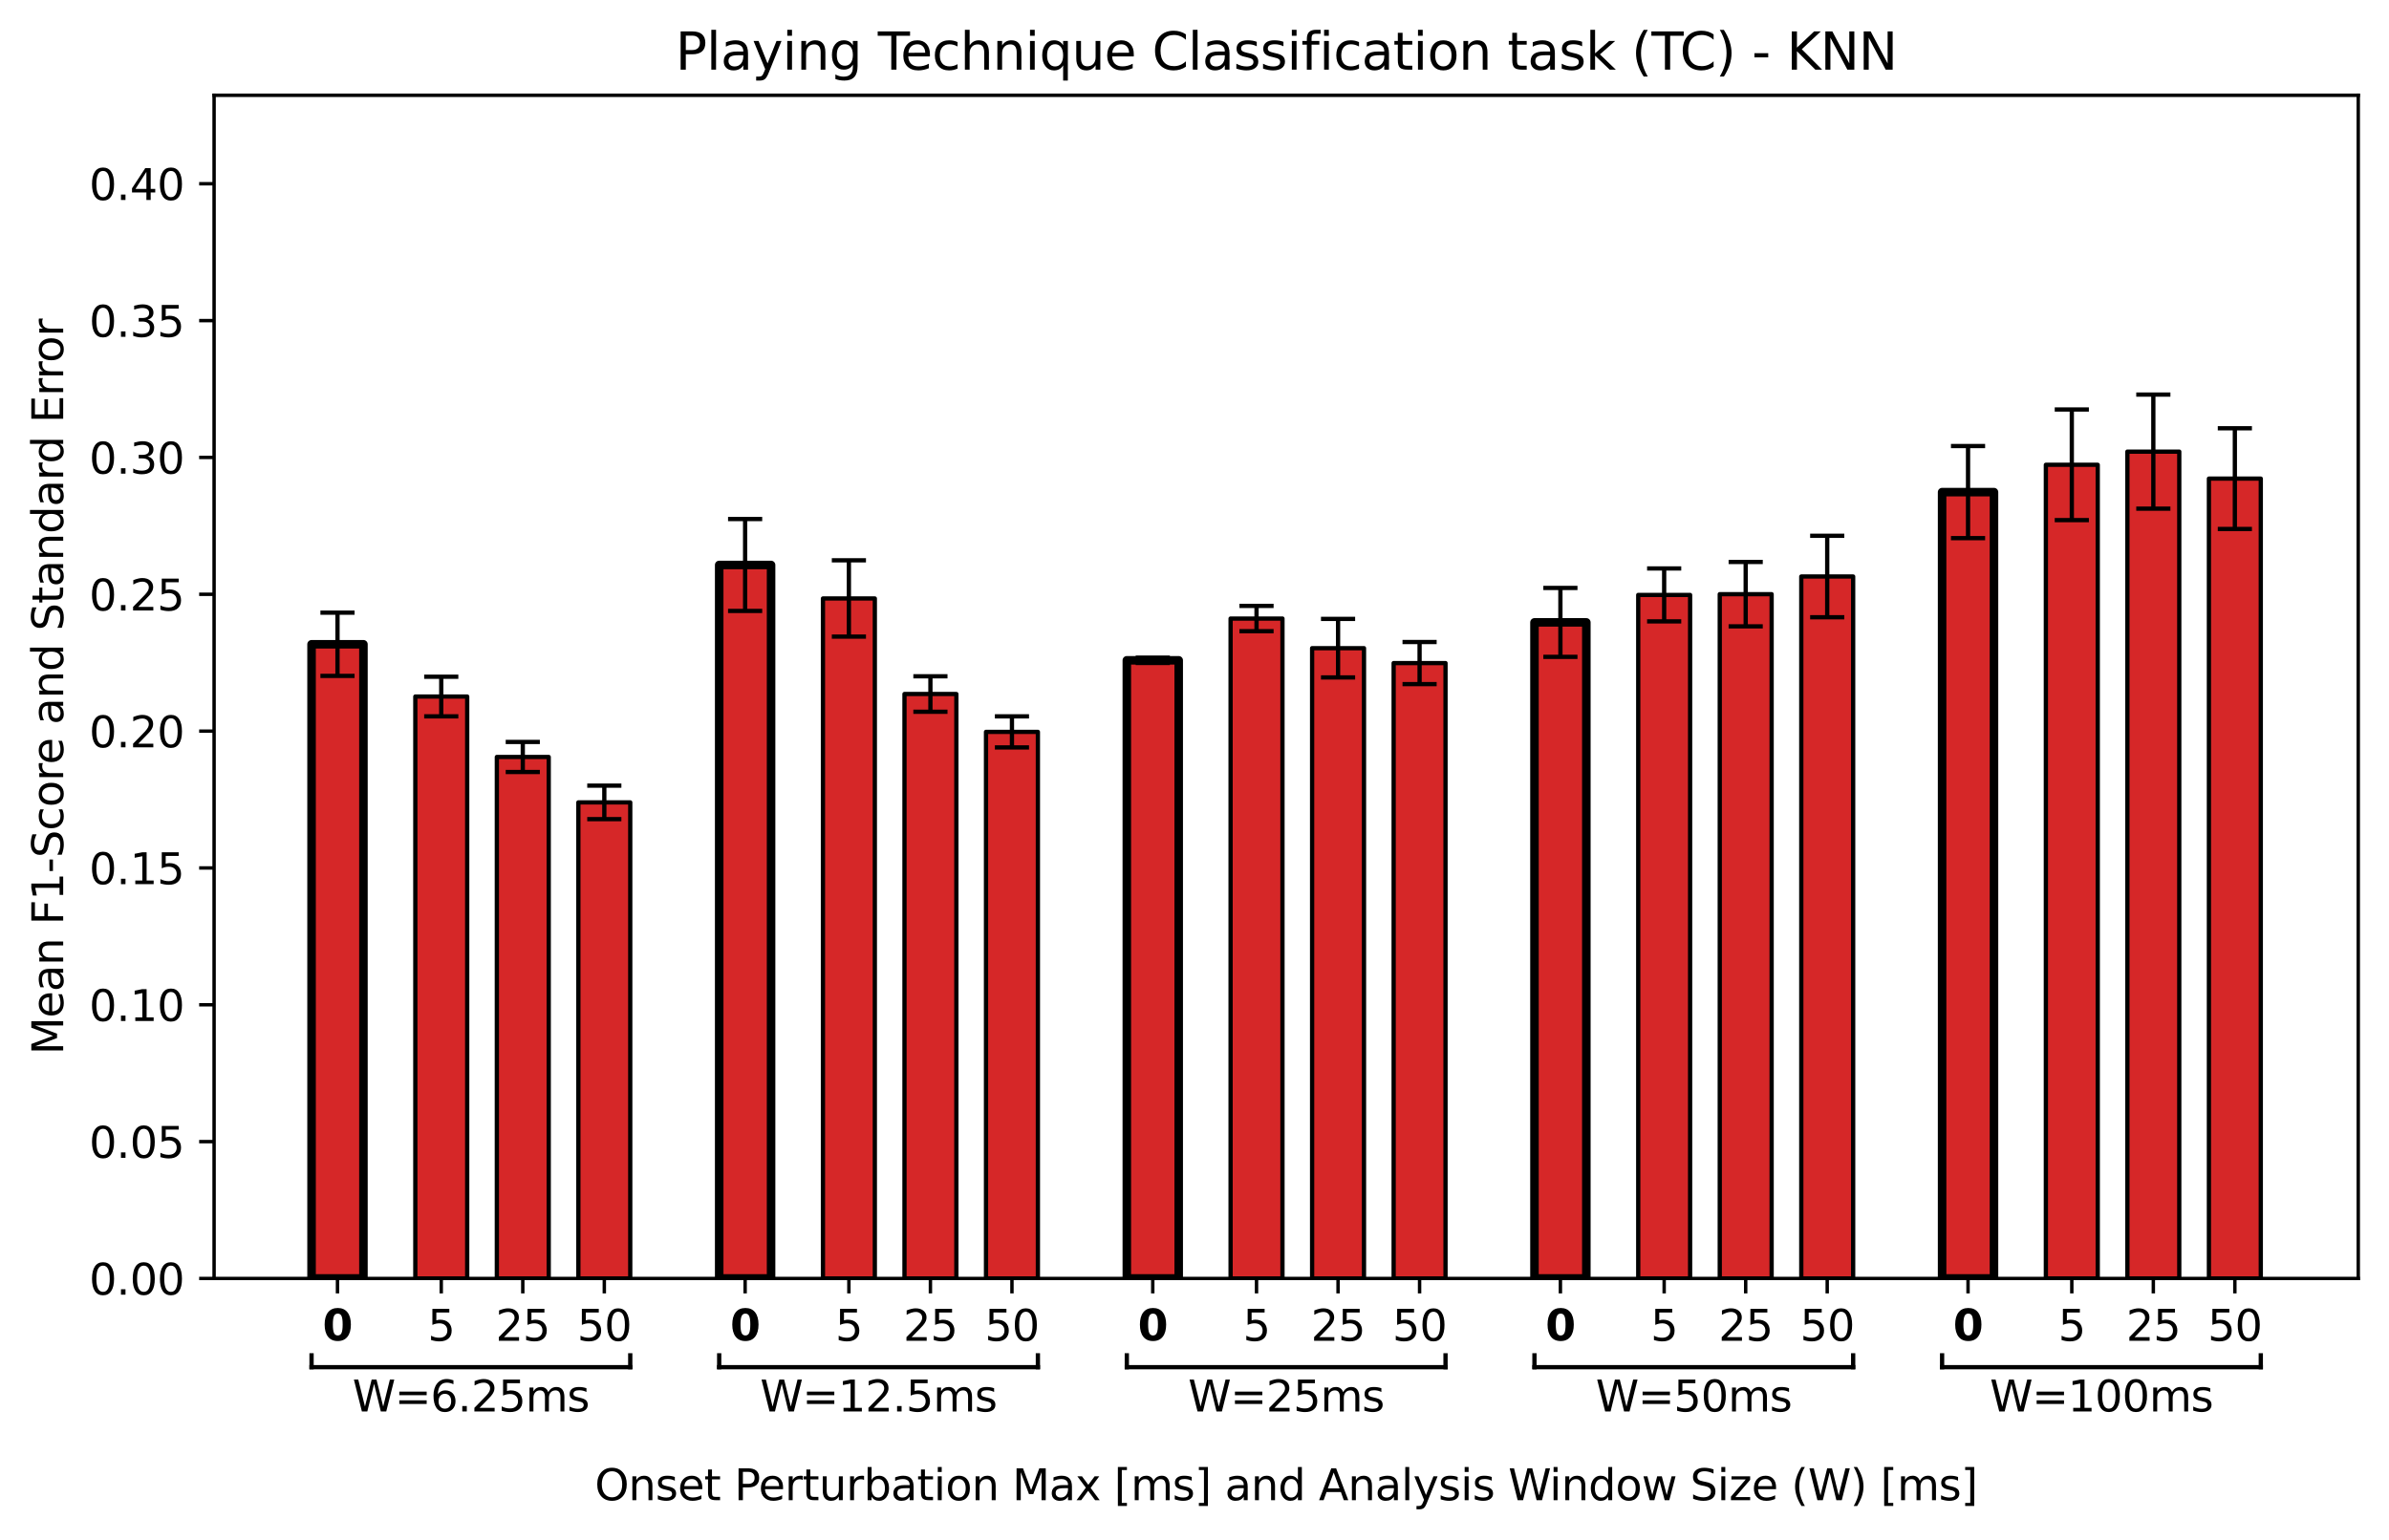 <?xml version="1.0" encoding="utf-8" standalone="no"?>
<!DOCTYPE svg PUBLIC "-//W3C//DTD SVG 1.1//EN"
  "http://www.w3.org/Graphics/SVG/1.1/DTD/svg11.dtd">
<svg xmlns:xlink="http://www.w3.org/1999/xlink" width="559.544pt" height="360.748pt" viewBox="0 0 559.544 360.748" xmlns="http://www.w3.org/2000/svg" version="1.1">
 <defs>
  <style type="text/css">*{stroke-linejoin: round; stroke-linecap: butt}</style>
 </defs>
 <g id="figure_1">
  <g id="patch_1">
   <path d="M 0 360.748 
L 559.544 360.748 
L 559.544 0 
L 0 0 
z
" style="fill: #ffffff"/>
  </g>
  <g id="axes_1">
   <g id="patch_2">
    <path d="M 50.144 299.518 
L 552.344 299.518 
L 552.344 22.318 
L 50.144 22.318 
z
" style="fill: #ffffff"/>
   </g>
   <g id="patch_3">
    <path d="M 72.971 299.518 
L 85.122 299.518 
L 85.122 150.941 
L 72.971 150.941 
z
" clip-path="url(#p47401880be)" style="fill: #d62728; stroke: #000000; stroke-width: 2; stroke-linejoin: miter"/>
   </g>
   <g id="patch_4">
    <path d="M 97.274 299.518 
L 109.425 299.518 
L 109.425 163.184 
L 97.274 163.184 
z
" clip-path="url(#p47401880be)" style="fill: #d62728; stroke: #000000; stroke-linejoin: miter"/>
   </g>
   <g id="patch_5">
    <path d="M 116.369 299.518 
L 128.52 299.518 
L 128.52 177.345 
L 116.369 177.345 
z
" clip-path="url(#p47401880be)" style="fill: #d62728; stroke: #000000; stroke-linejoin: miter"/>
   </g>
   <g id="patch_6">
    <path d="M 135.464 299.518 
L 147.615 299.518 
L 147.615 187.983 
L 135.464 187.983 
z
" clip-path="url(#p47401880be)" style="fill: #d62728; stroke: #000000; stroke-linejoin: miter"/>
   </g>
   <g id="patch_7">
    <path d="M 168.446 299.518 
L 180.598 299.518 
L 180.598 132.361 
L 168.446 132.361 
z
" clip-path="url(#p47401880be)" style="fill: #d62728; stroke: #000000; stroke-width: 2; stroke-linejoin: miter"/>
   </g>
   <g id="patch_8">
    <path d="M 192.749 299.518 
L 204.901 299.518 
L 204.901 140.213 
L 192.749 140.213 
z
" clip-path="url(#p47401880be)" style="fill: #d62728; stroke: #000000; stroke-linejoin: miter"/>
   </g>
   <g id="patch_9">
    <path d="M 211.844 299.518 
L 223.996 299.518 
L 223.996 162.591 
L 211.844 162.591 
z
" clip-path="url(#p47401880be)" style="fill: #d62728; stroke: #000000; stroke-linejoin: miter"/>
   </g>
   <g id="patch_10">
    <path d="M 230.939 299.518 
L 243.091 299.518 
L 243.091 171.467 
L 230.939 171.467 
z
" clip-path="url(#p47401880be)" style="fill: #d62728; stroke: #000000; stroke-linejoin: miter"/>
   </g>
   <g id="patch_11">
    <path d="M 263.922 299.518 
L 276.073 299.518 
L 276.073 154.697 
L 263.922 154.697 
z
" clip-path="url(#p47401880be)" style="fill: #d62728; stroke: #000000; stroke-width: 2; stroke-linejoin: miter"/>
   </g>
   <g id="patch_12">
    <path d="M 288.224 299.518 
L 300.376 299.518 
L 300.376 144.916 
L 288.224 144.916 
z
" clip-path="url(#p47401880be)" style="fill: #d62728; stroke: #000000; stroke-linejoin: miter"/>
   </g>
   <g id="patch_13">
    <path d="M 307.319 299.518 
L 319.471 299.518 
L 319.471 151.853 
L 307.319 151.853 
z
" clip-path="url(#p47401880be)" style="fill: #d62728; stroke: #000000; stroke-linejoin: miter"/>
   </g>
   <g id="patch_14">
    <path d="M 326.415 299.518 
L 338.566 299.518 
L 338.566 155.347 
L 326.415 155.347 
z
" clip-path="url(#p47401880be)" style="fill: #d62728; stroke: #000000; stroke-linejoin: miter"/>
   </g>
   <g id="patch_15">
    <path d="M 359.397 299.518 
L 371.548 299.518 
L 371.548 145.814 
L 359.397 145.814 
z
" clip-path="url(#p47401880be)" style="fill: #d62728; stroke: #000000; stroke-width: 2; stroke-linejoin: miter"/>
   </g>
   <g id="patch_16">
    <path d="M 383.7 299.518 
L 395.851 299.518 
L 395.851 139.381 
L 383.7 139.381 
z
" clip-path="url(#p47401880be)" style="fill: #d62728; stroke: #000000; stroke-linejoin: miter"/>
   </g>
   <g id="patch_17">
    <path d="M 402.795 299.518 
L 414.946 299.518 
L 414.946 139.205 
L 402.795 139.205 
z
" clip-path="url(#p47401880be)" style="fill: #d62728; stroke: #000000; stroke-linejoin: miter"/>
   </g>
   <g id="patch_18">
    <path d="M 421.89 299.518 
L 434.041 299.518 
L 434.041 135.066 
L 421.89 135.066 
z
" clip-path="url(#p47401880be)" style="fill: #d62728; stroke: #000000; stroke-linejoin: miter"/>
   </g>
   <g id="patch_19">
    <path d="M 454.872 299.518 
L 467.024 299.518 
L 467.024 115.295 
L 454.872 115.295 
z
" clip-path="url(#p47401880be)" style="fill: #d62728; stroke: #000000; stroke-width: 2; stroke-linejoin: miter"/>
   </g>
   <g id="patch_20">
    <path d="M 479.175 299.518 
L 491.326 299.518 
L 491.326 108.894 
L 479.175 108.894 
z
" clip-path="url(#p47401880be)" style="fill: #d62728; stroke: #000000; stroke-linejoin: miter"/>
   </g>
   <g id="patch_21">
    <path d="M 498.27 299.518 
L 510.421 299.518 
L 510.421 105.806 
L 498.27 105.806 
z
" clip-path="url(#p47401880be)" style="fill: #d62728; stroke: #000000; stroke-linejoin: miter"/>
   </g>
   <g id="patch_22">
    <path d="M 517.365 299.518 
L 529.516 299.518 
L 529.516 112.132 
L 517.365 112.132 
z
" clip-path="url(#p47401880be)" style="fill: #d62728; stroke: #000000; stroke-linejoin: miter"/>
   </g>
   <g id="matplotlib.axis_1">
    <g id="xtick_1">
     <g id="line2d_1">
      <defs>
       <path id="md63884f586" d="M 0 0 
L 0 3.5 
" style="stroke: #000000; stroke-width: 0.8"/>
      </defs>
      <g>
       <use xlink:href="#md63884f586" x="79.047" y="299.518" style="stroke: #000000; stroke-width: 0.8"/>
      </g>
     </g>
     <g id="text_1">
      <!-- $\bf{0}$ -->
      <g transform="translate(75.547 314.117) scale(0.1 -0.1)">
       <defs>
        <path id="DejaVuSans-Bold-30" d="M 2944 2338 
Q 2944 3213 2780 3570 
Q 2616 3928 2228 3928 
Q 1841 3928 1675 3570 
Q 1509 3213 1509 2338 
Q 1509 1453 1675 1090 
Q 1841 728 2228 728 
Q 2613 728 2778 1090 
Q 2944 1453 2944 2338 
z
M 4147 2328 
Q 4147 1169 3647 539 
Q 3147 -91 2228 -91 
Q 1306 -91 806 539 
Q 306 1169 306 2328 
Q 306 3491 806 4120 
Q 1306 4750 2228 4750 
Q 3147 4750 3647 4120 
Q 4147 3491 4147 2328 
z
" transform="scale(0.016)"/>
       </defs>
       <use xlink:href="#DejaVuSans-Bold-30" transform="translate(0 0.781)"/>
      </g>
     </g>
    </g>
    <g id="xtick_2">
     <g id="line2d_2">
      <g>
       <use xlink:href="#md63884f586" x="103.35" y="299.518" style="stroke: #000000; stroke-width: 0.8"/>
      </g>
     </g>
     <g id="text_2">
      <!-- 5 -->
      <g transform="translate(100.168 314.117) scale(0.1 -0.1)">
       <defs>
        <path id="DejaVuSans-35" d="M 691 4666 
L 3169 4666 
L 3169 4134 
L 1269 4134 
L 1269 2991 
Q 1406 3038 1543 3061 
Q 1681 3084 1819 3084 
Q 2600 3084 3056 2656 
Q 3513 2228 3513 1497 
Q 3513 744 3044 326 
Q 2575 -91 1722 -91 
Q 1428 -91 1123 -41 
Q 819 9 494 109 
L 494 744 
Q 775 591 1075 516 
Q 1375 441 1709 441 
Q 2250 441 2565 725 
Q 2881 1009 2881 1497 
Q 2881 1984 2565 2268 
Q 2250 2553 1709 2553 
Q 1456 2553 1204 2497 
Q 953 2441 691 2322 
L 691 4666 
z
" transform="scale(0.016)"/>
       </defs>
       <use xlink:href="#DejaVuSans-35"/>
      </g>
     </g>
    </g>
    <g id="xtick_3">
     <g id="line2d_3">
      <g>
       <use xlink:href="#md63884f586" x="122.445" y="299.518" style="stroke: #000000; stroke-width: 0.8"/>
      </g>
     </g>
     <g id="text_3">
      <!-- 25 -->
      <g transform="translate(116.082 314.117) scale(0.1 -0.1)">
       <defs>
        <path id="DejaVuSans-32" d="M 1228 531 
L 3431 531 
L 3431 0 
L 469 0 
L 469 531 
Q 828 903 1448 1529 
Q 2069 2156 2228 2338 
Q 2531 2678 2651 2914 
Q 2772 3150 2772 3378 
Q 2772 3750 2511 3984 
Q 2250 4219 1831 4219 
Q 1534 4219 1204 4116 
Q 875 4013 500 3803 
L 500 4441 
Q 881 4594 1212 4672 
Q 1544 4750 1819 4750 
Q 2544 4750 2975 4387 
Q 3406 4025 3406 3419 
Q 3406 3131 3298 2873 
Q 3191 2616 2906 2266 
Q 2828 2175 2409 1742 
Q 1991 1309 1228 531 
z
" transform="scale(0.016)"/>
       </defs>
       <use xlink:href="#DejaVuSans-32"/>
       <use xlink:href="#DejaVuSans-35" x="63.623"/>
      </g>
     </g>
    </g>
    <g id="xtick_4">
     <g id="line2d_4">
      <g>
       <use xlink:href="#md63884f586" x="141.54" y="299.518" style="stroke: #000000; stroke-width: 0.8"/>
      </g>
     </g>
     <g id="text_4">
      <!-- 50 -->
      <g transform="translate(135.177 314.117) scale(0.1 -0.1)">
       <defs>
        <path id="DejaVuSans-30" d="M 2034 4250 
Q 1547 4250 1301 3770 
Q 1056 3291 1056 2328 
Q 1056 1369 1301 889 
Q 1547 409 2034 409 
Q 2525 409 2770 889 
Q 3016 1369 3016 2328 
Q 3016 3291 2770 3770 
Q 2525 4250 2034 4250 
z
M 2034 4750 
Q 2819 4750 3233 4129 
Q 3647 3509 3647 2328 
Q 3647 1150 3233 529 
Q 2819 -91 2034 -91 
Q 1250 -91 836 529 
Q 422 1150 422 2328 
Q 422 3509 836 4129 
Q 1250 4750 2034 4750 
z
" transform="scale(0.016)"/>
       </defs>
       <use xlink:href="#DejaVuSans-35"/>
       <use xlink:href="#DejaVuSans-30" x="63.623"/>
      </g>
     </g>
    </g>
    <g id="xtick_5">
     <g id="line2d_5">
      <g>
       <use xlink:href="#md63884f586" x="174.522" y="299.518" style="stroke: #000000; stroke-width: 0.8"/>
      </g>
     </g>
     <g id="text_5">
      <!-- $\bf{0}$ -->
      <g transform="translate(171.022 314.117) scale(0.1 -0.1)">
       <use xlink:href="#DejaVuSans-Bold-30" transform="translate(0 0.781)"/>
      </g>
     </g>
    </g>
    <g id="xtick_6">
     <g id="line2d_6">
      <g>
       <use xlink:href="#md63884f586" x="198.825" y="299.518" style="stroke: #000000; stroke-width: 0.8"/>
      </g>
     </g>
     <g id="text_6">
      <!-- 5 -->
      <g transform="translate(195.644 314.117) scale(0.1 -0.1)">
       <use xlink:href="#DejaVuSans-35"/>
      </g>
     </g>
    </g>
    <g id="xtick_7">
     <g id="line2d_7">
      <g>
       <use xlink:href="#md63884f586" x="217.92" y="299.518" style="stroke: #000000; stroke-width: 0.8"/>
      </g>
     </g>
     <g id="text_7">
      <!-- 25 -->
      <g transform="translate(211.557 314.117) scale(0.1 -0.1)">
       <use xlink:href="#DejaVuSans-32"/>
       <use xlink:href="#DejaVuSans-35" x="63.623"/>
      </g>
     </g>
    </g>
    <g id="xtick_8">
     <g id="line2d_8">
      <g>
       <use xlink:href="#md63884f586" x="237.015" y="299.518" style="stroke: #000000; stroke-width: 0.8"/>
      </g>
     </g>
     <g id="text_8">
      <!-- 50 -->
      <g transform="translate(230.652 314.117) scale(0.1 -0.1)">
       <use xlink:href="#DejaVuSans-35"/>
       <use xlink:href="#DejaVuSans-30" x="63.623"/>
      </g>
     </g>
    </g>
    <g id="xtick_9">
     <g id="line2d_9">
      <g>
       <use xlink:href="#md63884f586" x="269.997" y="299.518" style="stroke: #000000; stroke-width: 0.8"/>
      </g>
     </g>
     <g id="text_9">
      <!-- $\bf{0}$ -->
      <g transform="translate(266.497 314.117) scale(0.1 -0.1)">
       <use xlink:href="#DejaVuSans-Bold-30" transform="translate(0 0.781)"/>
      </g>
     </g>
    </g>
    <g id="xtick_10">
     <g id="line2d_10">
      <g>
       <use xlink:href="#md63884f586" x="294.3" y="299.518" style="stroke: #000000; stroke-width: 0.8"/>
      </g>
     </g>
     <g id="text_10">
      <!-- 5 -->
      <g transform="translate(291.119 314.117) scale(0.1 -0.1)">
       <use xlink:href="#DejaVuSans-35"/>
      </g>
     </g>
    </g>
    <g id="xtick_11">
     <g id="line2d_11">
      <g>
       <use xlink:href="#md63884f586" x="313.395" y="299.518" style="stroke: #000000; stroke-width: 0.8"/>
      </g>
     </g>
     <g id="text_11">
      <!-- 25 -->
      <g transform="translate(307.033 314.117) scale(0.1 -0.1)">
       <use xlink:href="#DejaVuSans-32"/>
       <use xlink:href="#DejaVuSans-35" x="63.623"/>
      </g>
     </g>
    </g>
    <g id="xtick_12">
     <g id="line2d_12">
      <g>
       <use xlink:href="#md63884f586" x="332.49" y="299.518" style="stroke: #000000; stroke-width: 0.8"/>
      </g>
     </g>
     <g id="text_12">
      <!-- 50 -->
      <g transform="translate(326.128 314.117) scale(0.1 -0.1)">
       <use xlink:href="#DejaVuSans-35"/>
       <use xlink:href="#DejaVuSans-30" x="63.623"/>
      </g>
     </g>
    </g>
    <g id="xtick_13">
     <g id="line2d_13">
      <g>
       <use xlink:href="#md63884f586" x="365.473" y="299.518" style="stroke: #000000; stroke-width: 0.8"/>
      </g>
     </g>
     <g id="text_13">
      <!-- $\bf{0}$ -->
      <g transform="translate(361.973 314.117) scale(0.1 -0.1)">
       <use xlink:href="#DejaVuSans-Bold-30" transform="translate(0 0.781)"/>
      </g>
     </g>
    </g>
    <g id="xtick_14">
     <g id="line2d_14">
      <g>
       <use xlink:href="#md63884f586" x="389.775" y="299.518" style="stroke: #000000; stroke-width: 0.8"/>
      </g>
     </g>
     <g id="text_14">
      <!-- 5 -->
      <g transform="translate(386.594 314.117) scale(0.1 -0.1)">
       <use xlink:href="#DejaVuSans-35"/>
      </g>
     </g>
    </g>
    <g id="xtick_15">
     <g id="line2d_15">
      <g>
       <use xlink:href="#md63884f586" x="408.87" y="299.518" style="stroke: #000000; stroke-width: 0.8"/>
      </g>
     </g>
     <g id="text_15">
      <!-- 25 -->
      <g transform="translate(402.508 314.117) scale(0.1 -0.1)">
       <use xlink:href="#DejaVuSans-32"/>
       <use xlink:href="#DejaVuSans-35" x="63.623"/>
      </g>
     </g>
    </g>
    <g id="xtick_16">
     <g id="line2d_16">
      <g>
       <use xlink:href="#md63884f586" x="427.965" y="299.518" style="stroke: #000000; stroke-width: 0.8"/>
      </g>
     </g>
     <g id="text_16">
      <!-- 50 -->
      <g transform="translate(421.603 314.117) scale(0.1 -0.1)">
       <use xlink:href="#DejaVuSans-35"/>
       <use xlink:href="#DejaVuSans-30" x="63.623"/>
      </g>
     </g>
    </g>
    <g id="xtick_17">
     <g id="line2d_17">
      <g>
       <use xlink:href="#md63884f586" x="460.948" y="299.518" style="stroke: #000000; stroke-width: 0.8"/>
      </g>
     </g>
     <g id="text_17">
      <!-- $\bf{0}$ -->
      <g transform="translate(457.448 314.117) scale(0.1 -0.1)">
       <use xlink:href="#DejaVuSans-Bold-30" transform="translate(0 0.781)"/>
      </g>
     </g>
    </g>
    <g id="xtick_18">
     <g id="line2d_18">
      <g>
       <use xlink:href="#md63884f586" x="485.251" y="299.518" style="stroke: #000000; stroke-width: 0.8"/>
      </g>
     </g>
     <g id="text_18">
      <!-- 5 -->
      <g transform="translate(482.069 314.117) scale(0.1 -0.1)">
       <use xlink:href="#DejaVuSans-35"/>
      </g>
     </g>
    </g>
    <g id="xtick_19">
     <g id="line2d_19">
      <g>
       <use xlink:href="#md63884f586" x="504.346" y="299.518" style="stroke: #000000; stroke-width: 0.8"/>
      </g>
     </g>
     <g id="text_19">
      <!-- 25 -->
      <g transform="translate(497.983 314.117) scale(0.1 -0.1)">
       <use xlink:href="#DejaVuSans-32"/>
       <use xlink:href="#DejaVuSans-35" x="63.623"/>
      </g>
     </g>
    </g>
    <g id="xtick_20">
     <g id="line2d_20">
      <g>
       <use xlink:href="#md63884f586" x="523.441" y="299.518" style="stroke: #000000; stroke-width: 0.8"/>
      </g>
     </g>
     <g id="text_20">
      <!-- 50 -->
      <g transform="translate(517.078 314.117) scale(0.1 -0.1)">
       <use xlink:href="#DejaVuSans-35"/>
       <use xlink:href="#DejaVuSans-30" x="63.623"/>
      </g>
     </g>
    </g>
    <g id="text_21">
     <!-- Onset Perturbation Max [ms] and Analysis Window Size (W) [ms] -->
     <g transform="translate(139.312 351.469) scale(0.1 -0.1)">
      <defs>
       <path id="DejaVuSans-4f" d="M 2522 4238 
Q 1834 4238 1429 3725 
Q 1025 3213 1025 2328 
Q 1025 1447 1429 934 
Q 1834 422 2522 422 
Q 3209 422 3611 934 
Q 4013 1447 4013 2328 
Q 4013 3213 3611 3725 
Q 3209 4238 2522 4238 
z
M 2522 4750 
Q 3503 4750 4090 4092 
Q 4678 3434 4678 2328 
Q 4678 1225 4090 567 
Q 3503 -91 2522 -91 
Q 1538 -91 948 565 
Q 359 1222 359 2328 
Q 359 3434 948 4092 
Q 1538 4750 2522 4750 
z
" transform="scale(0.016)"/>
       <path id="DejaVuSans-6e" d="M 3513 2113 
L 3513 0 
L 2938 0 
L 2938 2094 
Q 2938 2591 2744 2837 
Q 2550 3084 2163 3084 
Q 1697 3084 1428 2787 
Q 1159 2491 1159 1978 
L 1159 0 
L 581 0 
L 581 3500 
L 1159 3500 
L 1159 2956 
Q 1366 3272 1645 3428 
Q 1925 3584 2291 3584 
Q 2894 3584 3203 3211 
Q 3513 2838 3513 2113 
z
" transform="scale(0.016)"/>
       <path id="DejaVuSans-73" d="M 2834 3397 
L 2834 2853 
Q 2591 2978 2328 3040 
Q 2066 3103 1784 3103 
Q 1356 3103 1142 2972 
Q 928 2841 928 2578 
Q 928 2378 1081 2264 
Q 1234 2150 1697 2047 
L 1894 2003 
Q 2506 1872 2764 1633 
Q 3022 1394 3022 966 
Q 3022 478 2636 193 
Q 2250 -91 1575 -91 
Q 1294 -91 989 -36 
Q 684 19 347 128 
L 347 722 
Q 666 556 975 473 
Q 1284 391 1588 391 
Q 1994 391 2212 530 
Q 2431 669 2431 922 
Q 2431 1156 2273 1281 
Q 2116 1406 1581 1522 
L 1381 1569 
Q 847 1681 609 1914 
Q 372 2147 372 2553 
Q 372 3047 722 3315 
Q 1072 3584 1716 3584 
Q 2034 3584 2315 3537 
Q 2597 3491 2834 3397 
z
" transform="scale(0.016)"/>
       <path id="DejaVuSans-65" d="M 3597 1894 
L 3597 1613 
L 953 1613 
Q 991 1019 1311 708 
Q 1631 397 2203 397 
Q 2534 397 2845 478 
Q 3156 559 3463 722 
L 3463 178 
Q 3153 47 2828 -22 
Q 2503 -91 2169 -91 
Q 1331 -91 842 396 
Q 353 884 353 1716 
Q 353 2575 817 3079 
Q 1281 3584 2069 3584 
Q 2775 3584 3186 3129 
Q 3597 2675 3597 1894 
z
M 3022 2063 
Q 3016 2534 2758 2815 
Q 2500 3097 2075 3097 
Q 1594 3097 1305 2825 
Q 1016 2553 972 2059 
L 3022 2063 
z
" transform="scale(0.016)"/>
       <path id="DejaVuSans-74" d="M 1172 4494 
L 1172 3500 
L 2356 3500 
L 2356 3053 
L 1172 3053 
L 1172 1153 
Q 1172 725 1289 603 
Q 1406 481 1766 481 
L 2356 481 
L 2356 0 
L 1766 0 
Q 1100 0 847 248 
Q 594 497 594 1153 
L 594 3053 
L 172 3053 
L 172 3500 
L 594 3500 
L 594 4494 
L 1172 4494 
z
" transform="scale(0.016)"/>
       <path id="DejaVuSans-20" transform="scale(0.016)"/>
       <path id="DejaVuSans-50" d="M 1259 4147 
L 1259 2394 
L 2053 2394 
Q 2494 2394 2734 2622 
Q 2975 2850 2975 3272 
Q 2975 3691 2734 3919 
Q 2494 4147 2053 4147 
L 1259 4147 
z
M 628 4666 
L 2053 4666 
Q 2838 4666 3239 4311 
Q 3641 3956 3641 3272 
Q 3641 2581 3239 2228 
Q 2838 1875 2053 1875 
L 1259 1875 
L 1259 0 
L 628 0 
L 628 4666 
z
" transform="scale(0.016)"/>
       <path id="DejaVuSans-72" d="M 2631 2963 
Q 2534 3019 2420 3045 
Q 2306 3072 2169 3072 
Q 1681 3072 1420 2755 
Q 1159 2438 1159 1844 
L 1159 0 
L 581 0 
L 581 3500 
L 1159 3500 
L 1159 2956 
Q 1341 3275 1631 3429 
Q 1922 3584 2338 3584 
Q 2397 3584 2469 3576 
Q 2541 3569 2628 3553 
L 2631 2963 
z
" transform="scale(0.016)"/>
       <path id="DejaVuSans-75" d="M 544 1381 
L 544 3500 
L 1119 3500 
L 1119 1403 
Q 1119 906 1312 657 
Q 1506 409 1894 409 
Q 2359 409 2629 706 
Q 2900 1003 2900 1516 
L 2900 3500 
L 3475 3500 
L 3475 0 
L 2900 0 
L 2900 538 
Q 2691 219 2414 64 
Q 2138 -91 1772 -91 
Q 1169 -91 856 284 
Q 544 659 544 1381 
z
M 1991 3584 
L 1991 3584 
z
" transform="scale(0.016)"/>
       <path id="DejaVuSans-62" d="M 3116 1747 
Q 3116 2381 2855 2742 
Q 2594 3103 2138 3103 
Q 1681 3103 1420 2742 
Q 1159 2381 1159 1747 
Q 1159 1113 1420 752 
Q 1681 391 2138 391 
Q 2594 391 2855 752 
Q 3116 1113 3116 1747 
z
M 1159 2969 
Q 1341 3281 1617 3432 
Q 1894 3584 2278 3584 
Q 2916 3584 3314 3078 
Q 3713 2572 3713 1747 
Q 3713 922 3314 415 
Q 2916 -91 2278 -91 
Q 1894 -91 1617 61 
Q 1341 213 1159 525 
L 1159 0 
L 581 0 
L 581 4863 
L 1159 4863 
L 1159 2969 
z
" transform="scale(0.016)"/>
       <path id="DejaVuSans-61" d="M 2194 1759 
Q 1497 1759 1228 1600 
Q 959 1441 959 1056 
Q 959 750 1161 570 
Q 1363 391 1709 391 
Q 2188 391 2477 730 
Q 2766 1069 2766 1631 
L 2766 1759 
L 2194 1759 
z
M 3341 1997 
L 3341 0 
L 2766 0 
L 2766 531 
Q 2569 213 2275 61 
Q 1981 -91 1556 -91 
Q 1019 -91 701 211 
Q 384 513 384 1019 
Q 384 1609 779 1909 
Q 1175 2209 1959 2209 
L 2766 2209 
L 2766 2266 
Q 2766 2663 2505 2880 
Q 2244 3097 1772 3097 
Q 1472 3097 1187 3025 
Q 903 2953 641 2809 
L 641 3341 
Q 956 3463 1253 3523 
Q 1550 3584 1831 3584 
Q 2591 3584 2966 3190 
Q 3341 2797 3341 1997 
z
" transform="scale(0.016)"/>
       <path id="DejaVuSans-69" d="M 603 3500 
L 1178 3500 
L 1178 0 
L 603 0 
L 603 3500 
z
M 603 4863 
L 1178 4863 
L 1178 4134 
L 603 4134 
L 603 4863 
z
" transform="scale(0.016)"/>
       <path id="DejaVuSans-6f" d="M 1959 3097 
Q 1497 3097 1228 2736 
Q 959 2375 959 1747 
Q 959 1119 1226 758 
Q 1494 397 1959 397 
Q 2419 397 2687 759 
Q 2956 1122 2956 1747 
Q 2956 2369 2687 2733 
Q 2419 3097 1959 3097 
z
M 1959 3584 
Q 2709 3584 3137 3096 
Q 3566 2609 3566 1747 
Q 3566 888 3137 398 
Q 2709 -91 1959 -91 
Q 1206 -91 779 398 
Q 353 888 353 1747 
Q 353 2609 779 3096 
Q 1206 3584 1959 3584 
z
" transform="scale(0.016)"/>
       <path id="DejaVuSans-4d" d="M 628 4666 
L 1569 4666 
L 2759 1491 
L 3956 4666 
L 4897 4666 
L 4897 0 
L 4281 0 
L 4281 4097 
L 3078 897 
L 2444 897 
L 1241 4097 
L 1241 0 
L 628 0 
L 628 4666 
z
" transform="scale(0.016)"/>
       <path id="DejaVuSans-78" d="M 3513 3500 
L 2247 1797 
L 3578 0 
L 2900 0 
L 1881 1375 
L 863 0 
L 184 0 
L 1544 1831 
L 300 3500 
L 978 3500 
L 1906 2253 
L 2834 3500 
L 3513 3500 
z
" transform="scale(0.016)"/>
       <path id="DejaVuSans-5b" d="M 550 4863 
L 1875 4863 
L 1875 4416 
L 1125 4416 
L 1125 -397 
L 1875 -397 
L 1875 -844 
L 550 -844 
L 550 4863 
z
" transform="scale(0.016)"/>
       <path id="DejaVuSans-6d" d="M 3328 2828 
Q 3544 3216 3844 3400 
Q 4144 3584 4550 3584 
Q 5097 3584 5394 3201 
Q 5691 2819 5691 2113 
L 5691 0 
L 5113 0 
L 5113 2094 
Q 5113 2597 4934 2840 
Q 4756 3084 4391 3084 
Q 3944 3084 3684 2787 
Q 3425 2491 3425 1978 
L 3425 0 
L 2847 0 
L 2847 2094 
Q 2847 2600 2669 2842 
Q 2491 3084 2119 3084 
Q 1678 3084 1418 2786 
Q 1159 2488 1159 1978 
L 1159 0 
L 581 0 
L 581 3500 
L 1159 3500 
L 1159 2956 
Q 1356 3278 1631 3431 
Q 1906 3584 2284 3584 
Q 2666 3584 2933 3390 
Q 3200 3197 3328 2828 
z
" transform="scale(0.016)"/>
       <path id="DejaVuSans-5d" d="M 1947 4863 
L 1947 -844 
L 622 -844 
L 622 -397 
L 1369 -397 
L 1369 4416 
L 622 4416 
L 622 4863 
L 1947 4863 
z
" transform="scale(0.016)"/>
       <path id="DejaVuSans-64" d="M 2906 2969 
L 2906 4863 
L 3481 4863 
L 3481 0 
L 2906 0 
L 2906 525 
Q 2725 213 2448 61 
Q 2172 -91 1784 -91 
Q 1150 -91 751 415 
Q 353 922 353 1747 
Q 353 2572 751 3078 
Q 1150 3584 1784 3584 
Q 2172 3584 2448 3432 
Q 2725 3281 2906 2969 
z
M 947 1747 
Q 947 1113 1208 752 
Q 1469 391 1925 391 
Q 2381 391 2643 752 
Q 2906 1113 2906 1747 
Q 2906 2381 2643 2742 
Q 2381 3103 1925 3103 
Q 1469 3103 1208 2742 
Q 947 2381 947 1747 
z
" transform="scale(0.016)"/>
       <path id="DejaVuSans-41" d="M 2188 4044 
L 1331 1722 
L 3047 1722 
L 2188 4044 
z
M 1831 4666 
L 2547 4666 
L 4325 0 
L 3669 0 
L 3244 1197 
L 1141 1197 
L 716 0 
L 50 0 
L 1831 4666 
z
" transform="scale(0.016)"/>
       <path id="DejaVuSans-6c" d="M 603 4863 
L 1178 4863 
L 1178 0 
L 603 0 
L 603 4863 
z
" transform="scale(0.016)"/>
       <path id="DejaVuSans-79" d="M 2059 -325 
Q 1816 -950 1584 -1140 
Q 1353 -1331 966 -1331 
L 506 -1331 
L 506 -850 
L 844 -850 
Q 1081 -850 1212 -737 
Q 1344 -625 1503 -206 
L 1606 56 
L 191 3500 
L 800 3500 
L 1894 763 
L 2988 3500 
L 3597 3500 
L 2059 -325 
z
" transform="scale(0.016)"/>
       <path id="DejaVuSans-57" d="M 213 4666 
L 850 4666 
L 1831 722 
L 2809 4666 
L 3519 4666 
L 4500 722 
L 5478 4666 
L 6119 4666 
L 4947 0 
L 4153 0 
L 3169 4050 
L 2175 0 
L 1381 0 
L 213 4666 
z
" transform="scale(0.016)"/>
       <path id="DejaVuSans-77" d="M 269 3500 
L 844 3500 
L 1563 769 
L 2278 3500 
L 2956 3500 
L 3675 769 
L 4391 3500 
L 4966 3500 
L 4050 0 
L 3372 0 
L 2619 2869 
L 1863 0 
L 1184 0 
L 269 3500 
z
" transform="scale(0.016)"/>
       <path id="DejaVuSans-53" d="M 3425 4513 
L 3425 3897 
Q 3066 4069 2747 4153 
Q 2428 4238 2131 4238 
Q 1616 4238 1336 4038 
Q 1056 3838 1056 3469 
Q 1056 3159 1242 3001 
Q 1428 2844 1947 2747 
L 2328 2669 
Q 3034 2534 3370 2195 
Q 3706 1856 3706 1288 
Q 3706 609 3251 259 
Q 2797 -91 1919 -91 
Q 1588 -91 1214 -16 
Q 841 59 441 206 
L 441 856 
Q 825 641 1194 531 
Q 1563 422 1919 422 
Q 2459 422 2753 634 
Q 3047 847 3047 1241 
Q 3047 1584 2836 1778 
Q 2625 1972 2144 2069 
L 1759 2144 
Q 1053 2284 737 2584 
Q 422 2884 422 3419 
Q 422 4038 858 4394 
Q 1294 4750 2059 4750 
Q 2388 4750 2728 4690 
Q 3069 4631 3425 4513 
z
" transform="scale(0.016)"/>
       <path id="DejaVuSans-7a" d="M 353 3500 
L 3084 3500 
L 3084 2975 
L 922 459 
L 3084 459 
L 3084 0 
L 275 0 
L 275 525 
L 2438 3041 
L 353 3041 
L 353 3500 
z
" transform="scale(0.016)"/>
       <path id="DejaVuSans-28" d="M 1984 4856 
Q 1566 4138 1362 3434 
Q 1159 2731 1159 2009 
Q 1159 1288 1364 580 
Q 1569 -128 1984 -844 
L 1484 -844 
Q 1016 -109 783 600 
Q 550 1309 550 2009 
Q 550 2706 781 3412 
Q 1013 4119 1484 4856 
L 1984 4856 
z
" transform="scale(0.016)"/>
       <path id="DejaVuSans-29" d="M 513 4856 
L 1013 4856 
Q 1481 4119 1714 3412 
Q 1947 2706 1947 2009 
Q 1947 1309 1714 600 
Q 1481 -109 1013 -844 
L 513 -844 
Q 928 -128 1133 580 
Q 1338 1288 1338 2009 
Q 1338 2731 1133 3434 
Q 928 4138 513 4856 
z
" transform="scale(0.016)"/>
      </defs>
      <use xlink:href="#DejaVuSans-4f"/>
      <use xlink:href="#DejaVuSans-6e" x="78.711"/>
      <use xlink:href="#DejaVuSans-73" x="142.09"/>
      <use xlink:href="#DejaVuSans-65" x="194.189"/>
      <use xlink:href="#DejaVuSans-74" x="255.713"/>
      <use xlink:href="#DejaVuSans-20" x="294.922"/>
      <use xlink:href="#DejaVuSans-50" x="326.709"/>
      <use xlink:href="#DejaVuSans-65" x="383.387"/>
      <use xlink:href="#DejaVuSans-72" x="444.91"/>
      <use xlink:href="#DejaVuSans-74" x="486.023"/>
      <use xlink:href="#DejaVuSans-75" x="525.232"/>
      <use xlink:href="#DejaVuSans-72" x="588.611"/>
      <use xlink:href="#DejaVuSans-62" x="629.725"/>
      <use xlink:href="#DejaVuSans-61" x="693.201"/>
      <use xlink:href="#DejaVuSans-74" x="754.48"/>
      <use xlink:href="#DejaVuSans-69" x="793.689"/>
      <use xlink:href="#DejaVuSans-6f" x="821.473"/>
      <use xlink:href="#DejaVuSans-6e" x="882.654"/>
      <use xlink:href="#DejaVuSans-20" x="946.033"/>
      <use xlink:href="#DejaVuSans-4d" x="977.82"/>
      <use xlink:href="#DejaVuSans-61" x="1064.1"/>
      <use xlink:href="#DejaVuSans-78" x="1125.379"/>
      <use xlink:href="#DejaVuSans-20" x="1184.559"/>
      <use xlink:href="#DejaVuSans-5b" x="1216.346"/>
      <use xlink:href="#DejaVuSans-6d" x="1255.359"/>
      <use xlink:href="#DejaVuSans-73" x="1352.771"/>
      <use xlink:href="#DejaVuSans-5d" x="1404.871"/>
      <use xlink:href="#DejaVuSans-20" x="1443.885"/>
      <use xlink:href="#DejaVuSans-61" x="1475.672"/>
      <use xlink:href="#DejaVuSans-6e" x="1536.951"/>
      <use xlink:href="#DejaVuSans-64" x="1600.33"/>
      <use xlink:href="#DejaVuSans-20" x="1663.807"/>
      <use xlink:href="#DejaVuSans-41" x="1695.594"/>
      <use xlink:href="#DejaVuSans-6e" x="1764.002"/>
      <use xlink:href="#DejaVuSans-61" x="1827.381"/>
      <use xlink:href="#DejaVuSans-6c" x="1888.66"/>
      <use xlink:href="#DejaVuSans-79" x="1916.443"/>
      <use xlink:href="#DejaVuSans-73" x="1975.623"/>
      <use xlink:href="#DejaVuSans-69" x="2027.723"/>
      <use xlink:href="#DejaVuSans-73" x="2055.506"/>
      <use xlink:href="#DejaVuSans-20" x="2107.605"/>
      <use xlink:href="#DejaVuSans-57" x="2139.393"/>
      <use xlink:href="#DejaVuSans-69" x="2236.02"/>
      <use xlink:href="#DejaVuSans-6e" x="2263.803"/>
      <use xlink:href="#DejaVuSans-64" x="2327.182"/>
      <use xlink:href="#DejaVuSans-6f" x="2390.658"/>
      <use xlink:href="#DejaVuSans-77" x="2451.84"/>
      <use xlink:href="#DejaVuSans-20" x="2533.627"/>
      <use xlink:href="#DejaVuSans-53" x="2565.414"/>
      <use xlink:href="#DejaVuSans-69" x="2628.891"/>
      <use xlink:href="#DejaVuSans-7a" x="2656.674"/>
      <use xlink:href="#DejaVuSans-65" x="2709.164"/>
      <use xlink:href="#DejaVuSans-20" x="2770.688"/>
      <use xlink:href="#DejaVuSans-28" x="2802.475"/>
      <use xlink:href="#DejaVuSans-57" x="2841.488"/>
      <use xlink:href="#DejaVuSans-29" x="2940.365"/>
      <use xlink:href="#DejaVuSans-20" x="2979.379"/>
      <use xlink:href="#DejaVuSans-5b" x="3011.166"/>
      <use xlink:href="#DejaVuSans-6d" x="3050.18"/>
      <use xlink:href="#DejaVuSans-73" x="3147.592"/>
      <use xlink:href="#DejaVuSans-5d" x="3199.691"/>
     </g>
    </g>
   </g>
   <g id="matplotlib.axis_2">
    <g id="ytick_1">
     <g id="line2d_21">
      <defs>
       <path id="m543f185937" d="M 0 0 
L -3.5 0 
" style="stroke: #000000; stroke-width: 0.8"/>
      </defs>
      <g>
       <use xlink:href="#m543f185937" x="50.144" y="299.518" style="stroke: #000000; stroke-width: 0.8"/>
      </g>
     </g>
     <g id="text_22">
      <!-- 0.00 -->
      <g transform="translate(20.878 303.317) scale(0.1 -0.1)">
       <defs>
        <path id="DejaVuSans-2e" d="M 684 794 
L 1344 794 
L 1344 0 
L 684 0 
L 684 794 
z
" transform="scale(0.016)"/>
       </defs>
       <use xlink:href="#DejaVuSans-30"/>
       <use xlink:href="#DejaVuSans-2e" x="63.623"/>
       <use xlink:href="#DejaVuSans-30" x="95.41"/>
       <use xlink:href="#DejaVuSans-30" x="159.033"/>
      </g>
     </g>
    </g>
    <g id="ytick_2">
     <g id="line2d_22">
      <g>
       <use xlink:href="#m543f185937" x="50.144" y="267.46" style="stroke: #000000; stroke-width: 0.8"/>
      </g>
     </g>
     <g id="text_23">
      <!-- 0.05 -->
      <g transform="translate(20.878 271.259) scale(0.1 -0.1)">
       <use xlink:href="#DejaVuSans-30"/>
       <use xlink:href="#DejaVuSans-2e" x="63.623"/>
       <use xlink:href="#DejaVuSans-30" x="95.41"/>
       <use xlink:href="#DejaVuSans-35" x="159.033"/>
      </g>
     </g>
    </g>
    <g id="ytick_3">
     <g id="line2d_23">
      <g>
       <use xlink:href="#m543f185937" x="50.144" y="235.402" style="stroke: #000000; stroke-width: 0.8"/>
      </g>
     </g>
     <g id="text_24">
      <!-- 0.10 -->
      <g transform="translate(20.878 239.201) scale(0.1 -0.1)">
       <defs>
        <path id="DejaVuSans-31" d="M 794 531 
L 1825 531 
L 1825 4091 
L 703 3866 
L 703 4441 
L 1819 4666 
L 2450 4666 
L 2450 531 
L 3481 531 
L 3481 0 
L 794 0 
L 794 531 
z
" transform="scale(0.016)"/>
       </defs>
       <use xlink:href="#DejaVuSans-30"/>
       <use xlink:href="#DejaVuSans-2e" x="63.623"/>
       <use xlink:href="#DejaVuSans-31" x="95.41"/>
       <use xlink:href="#DejaVuSans-30" x="159.033"/>
      </g>
     </g>
    </g>
    <g id="ytick_4">
     <g id="line2d_24">
      <g>
       <use xlink:href="#m543f185937" x="50.144" y="203.343" style="stroke: #000000; stroke-width: 0.8"/>
      </g>
     </g>
     <g id="text_25">
      <!-- 0.15 -->
      <g transform="translate(20.878 207.142) scale(0.1 -0.1)">
       <use xlink:href="#DejaVuSans-30"/>
       <use xlink:href="#DejaVuSans-2e" x="63.623"/>
       <use xlink:href="#DejaVuSans-31" x="95.41"/>
       <use xlink:href="#DejaVuSans-35" x="159.033"/>
      </g>
     </g>
    </g>
    <g id="ytick_5">
     <g id="line2d_25">
      <g>
       <use xlink:href="#m543f185937" x="50.144" y="171.285" style="stroke: #000000; stroke-width: 0.8"/>
      </g>
     </g>
     <g id="text_26">
      <!-- 0.20 -->
      <g transform="translate(20.878 175.084) scale(0.1 -0.1)">
       <use xlink:href="#DejaVuSans-30"/>
       <use xlink:href="#DejaVuSans-2e" x="63.623"/>
       <use xlink:href="#DejaVuSans-32" x="95.41"/>
       <use xlink:href="#DejaVuSans-30" x="159.033"/>
      </g>
     </g>
    </g>
    <g id="ytick_6">
     <g id="line2d_26">
      <g>
       <use xlink:href="#m543f185937" x="50.144" y="139.227" style="stroke: #000000; stroke-width: 0.8"/>
      </g>
     </g>
     <g id="text_27">
      <!-- 0.25 -->
      <g transform="translate(20.878 143.026) scale(0.1 -0.1)">
       <use xlink:href="#DejaVuSans-30"/>
       <use xlink:href="#DejaVuSans-2e" x="63.623"/>
       <use xlink:href="#DejaVuSans-32" x="95.41"/>
       <use xlink:href="#DejaVuSans-35" x="159.033"/>
      </g>
     </g>
    </g>
    <g id="ytick_7">
     <g id="line2d_27">
      <g>
       <use xlink:href="#m543f185937" x="50.144" y="107.168" style="stroke: #000000; stroke-width: 0.8"/>
      </g>
     </g>
     <g id="text_28">
      <!-- 0.30 -->
      <g transform="translate(20.878 110.968) scale(0.1 -0.1)">
       <defs>
        <path id="DejaVuSans-33" d="M 2597 2516 
Q 3050 2419 3304 2112 
Q 3559 1806 3559 1356 
Q 3559 666 3084 287 
Q 2609 -91 1734 -91 
Q 1441 -91 1130 -33 
Q 819 25 488 141 
L 488 750 
Q 750 597 1062 519 
Q 1375 441 1716 441 
Q 2309 441 2620 675 
Q 2931 909 2931 1356 
Q 2931 1769 2642 2001 
Q 2353 2234 1838 2234 
L 1294 2234 
L 1294 2753 
L 1863 2753 
Q 2328 2753 2575 2939 
Q 2822 3125 2822 3475 
Q 2822 3834 2567 4026 
Q 2313 4219 1838 4219 
Q 1578 4219 1281 4162 
Q 984 4106 628 3988 
L 628 4550 
Q 988 4650 1302 4700 
Q 1616 4750 1894 4750 
Q 2613 4750 3031 4423 
Q 3450 4097 3450 3541 
Q 3450 3153 3228 2886 
Q 3006 2619 2597 2516 
z
" transform="scale(0.016)"/>
       </defs>
       <use xlink:href="#DejaVuSans-30"/>
       <use xlink:href="#DejaVuSans-2e" x="63.623"/>
       <use xlink:href="#DejaVuSans-33" x="95.41"/>
       <use xlink:href="#DejaVuSans-30" x="159.033"/>
      </g>
     </g>
    </g>
    <g id="ytick_8">
     <g id="line2d_28">
      <g>
       <use xlink:href="#m543f185937" x="50.144" y="75.11" style="stroke: #000000; stroke-width: 0.8"/>
      </g>
     </g>
     <g id="text_29">
      <!-- 0.35 -->
      <g transform="translate(20.878 78.909) scale(0.1 -0.1)">
       <use xlink:href="#DejaVuSans-30"/>
       <use xlink:href="#DejaVuSans-2e" x="63.623"/>
       <use xlink:href="#DejaVuSans-33" x="95.41"/>
       <use xlink:href="#DejaVuSans-35" x="159.033"/>
      </g>
     </g>
    </g>
    <g id="ytick_9">
     <g id="line2d_29">
      <g>
       <use xlink:href="#m543f185937" x="50.144" y="43.052" style="stroke: #000000; stroke-width: 0.8"/>
      </g>
     </g>
     <g id="text_30">
      <!-- 0.40 -->
      <g transform="translate(20.878 46.851) scale(0.1 -0.1)">
       <defs>
        <path id="DejaVuSans-34" d="M 2419 4116 
L 825 1625 
L 2419 1625 
L 2419 4116 
z
M 2253 4666 
L 3047 4666 
L 3047 1625 
L 3713 1625 
L 3713 1100 
L 3047 1100 
L 3047 0 
L 2419 0 
L 2419 1100 
L 313 1100 
L 313 1709 
L 2253 4666 
z
" transform="scale(0.016)"/>
       </defs>
       <use xlink:href="#DejaVuSans-30"/>
       <use xlink:href="#DejaVuSans-2e" x="63.623"/>
       <use xlink:href="#DejaVuSans-34" x="95.41"/>
       <use xlink:href="#DejaVuSans-30" x="159.033"/>
      </g>
     </g>
    </g>
    <g id="text_31">
     <!-- Mean F1-Score and Standard Error -->
     <g transform="translate(14.798 247.101) rotate(-90) scale(0.1 -0.1)">
      <defs>
       <path id="DejaVuSans-46" d="M 628 4666 
L 3309 4666 
L 3309 4134 
L 1259 4134 
L 1259 2759 
L 3109 2759 
L 3109 2228 
L 1259 2228 
L 1259 0 
L 628 0 
L 628 4666 
z
" transform="scale(0.016)"/>
       <path id="DejaVuSans-2d" d="M 313 2009 
L 1997 2009 
L 1997 1497 
L 313 1497 
L 313 2009 
z
" transform="scale(0.016)"/>
       <path id="DejaVuSans-63" d="M 3122 3366 
L 3122 2828 
Q 2878 2963 2633 3030 
Q 2388 3097 2138 3097 
Q 1578 3097 1268 2742 
Q 959 2388 959 1747 
Q 959 1106 1268 751 
Q 1578 397 2138 397 
Q 2388 397 2633 464 
Q 2878 531 3122 666 
L 3122 134 
Q 2881 22 2623 -34 
Q 2366 -91 2075 -91 
Q 1284 -91 818 406 
Q 353 903 353 1747 
Q 353 2603 823 3093 
Q 1294 3584 2113 3584 
Q 2378 3584 2631 3529 
Q 2884 3475 3122 3366 
z
" transform="scale(0.016)"/>
       <path id="DejaVuSans-45" d="M 628 4666 
L 3578 4666 
L 3578 4134 
L 1259 4134 
L 1259 2753 
L 3481 2753 
L 3481 2222 
L 1259 2222 
L 1259 531 
L 3634 531 
L 3634 0 
L 628 0 
L 628 4666 
z
" transform="scale(0.016)"/>
      </defs>
      <use xlink:href="#DejaVuSans-4d"/>
      <use xlink:href="#DejaVuSans-65" x="86.279"/>
      <use xlink:href="#DejaVuSans-61" x="147.803"/>
      <use xlink:href="#DejaVuSans-6e" x="209.082"/>
      <use xlink:href="#DejaVuSans-20" x="272.461"/>
      <use xlink:href="#DejaVuSans-46" x="304.248"/>
      <use xlink:href="#DejaVuSans-31" x="361.768"/>
      <use xlink:href="#DejaVuSans-2d" x="425.391"/>
      <use xlink:href="#DejaVuSans-53" x="461.475"/>
      <use xlink:href="#DejaVuSans-63" x="524.951"/>
      <use xlink:href="#DejaVuSans-6f" x="579.932"/>
      <use xlink:href="#DejaVuSans-72" x="641.113"/>
      <use xlink:href="#DejaVuSans-65" x="679.977"/>
      <use xlink:href="#DejaVuSans-20" x="741.5"/>
      <use xlink:href="#DejaVuSans-61" x="773.287"/>
      <use xlink:href="#DejaVuSans-6e" x="834.566"/>
      <use xlink:href="#DejaVuSans-64" x="897.945"/>
      <use xlink:href="#DejaVuSans-20" x="961.422"/>
      <use xlink:href="#DejaVuSans-53" x="993.209"/>
      <use xlink:href="#DejaVuSans-74" x="1056.686"/>
      <use xlink:href="#DejaVuSans-61" x="1095.895"/>
      <use xlink:href="#DejaVuSans-6e" x="1157.174"/>
      <use xlink:href="#DejaVuSans-64" x="1220.553"/>
      <use xlink:href="#DejaVuSans-61" x="1284.029"/>
      <use xlink:href="#DejaVuSans-72" x="1345.309"/>
      <use xlink:href="#DejaVuSans-64" x="1384.672"/>
      <use xlink:href="#DejaVuSans-20" x="1448.148"/>
      <use xlink:href="#DejaVuSans-45" x="1479.936"/>
      <use xlink:href="#DejaVuSans-72" x="1543.119"/>
      <use xlink:href="#DejaVuSans-72" x="1582.482"/>
      <use xlink:href="#DejaVuSans-6f" x="1621.346"/>
      <use xlink:href="#DejaVuSans-72" x="1682.527"/>
     </g>
    </g>
   </g>
   <g id="LineCollection_1">
    <path d="M 79.047 158.35 
L 79.047 143.532 
" clip-path="url(#p47401880be)" style="fill: none; stroke: #000000"/>
   </g>
   <g id="line2d_30">
    <defs>
     <path id="m5a09f03d9e" d="M 4 0 
L -4 -0 
" style="stroke: #000000"/>
    </defs>
    <g clip-path="url(#p47401880be)">
     <use xlink:href="#m5a09f03d9e" x="79.047" y="158.35" style="stroke: #000000"/>
    </g>
   </g>
   <g id="line2d_31">
    <g clip-path="url(#p47401880be)">
     <use xlink:href="#m5a09f03d9e" x="79.047" y="143.532" style="stroke: #000000"/>
    </g>
   </g>
   <g id="LineCollection_2">
    <path d="M 103.35 167.826 
L 103.35 158.542 
" clip-path="url(#p47401880be)" style="fill: none; stroke: #000000"/>
   </g>
   <g id="line2d_32">
    <g clip-path="url(#p47401880be)">
     <use xlink:href="#m5a09f03d9e" x="103.35" y="167.826" style="stroke: #000000"/>
    </g>
   </g>
   <g id="line2d_33">
    <g clip-path="url(#p47401880be)">
     <use xlink:href="#m5a09f03d9e" x="103.35" y="158.542" style="stroke: #000000"/>
    </g>
   </g>
   <g id="LineCollection_3">
    <path d="M 122.445 180.862 
L 122.445 173.828 
" clip-path="url(#p47401880be)" style="fill: none; stroke: #000000"/>
   </g>
   <g id="line2d_34">
    <g clip-path="url(#p47401880be)">
     <use xlink:href="#m5a09f03d9e" x="122.445" y="180.862" style="stroke: #000000"/>
    </g>
   </g>
   <g id="line2d_35">
    <g clip-path="url(#p47401880be)">
     <use xlink:href="#m5a09f03d9e" x="122.445" y="173.828" style="stroke: #000000"/>
    </g>
   </g>
   <g id="LineCollection_4">
    <path d="M 141.54 191.906 
L 141.54 184.059 
" clip-path="url(#p47401880be)" style="fill: none; stroke: #000000"/>
   </g>
   <g id="line2d_36">
    <g clip-path="url(#p47401880be)">
     <use xlink:href="#m5a09f03d9e" x="141.54" y="191.906" style="stroke: #000000"/>
    </g>
   </g>
   <g id="line2d_37">
    <g clip-path="url(#p47401880be)">
     <use xlink:href="#m5a09f03d9e" x="141.54" y="184.059" style="stroke: #000000"/>
    </g>
   </g>
   <g id="LineCollection_5">
    <path d="M 174.522 143.127 
L 174.522 121.596 
" clip-path="url(#p47401880be)" style="fill: none; stroke: #000000"/>
   </g>
   <g id="line2d_38">
    <g clip-path="url(#p47401880be)">
     <use xlink:href="#m5a09f03d9e" x="174.522" y="143.127" style="stroke: #000000"/>
    </g>
   </g>
   <g id="line2d_39">
    <g clip-path="url(#p47401880be)">
     <use xlink:href="#m5a09f03d9e" x="174.522" y="121.596" style="stroke: #000000"/>
    </g>
   </g>
   <g id="LineCollection_6">
    <path d="M 198.825 149.15 
L 198.825 131.275 
" clip-path="url(#p47401880be)" style="fill: none; stroke: #000000"/>
   </g>
   <g id="line2d_40">
    <g clip-path="url(#p47401880be)">
     <use xlink:href="#m5a09f03d9e" x="198.825" y="149.15" style="stroke: #000000"/>
    </g>
   </g>
   <g id="line2d_41">
    <g clip-path="url(#p47401880be)">
     <use xlink:href="#m5a09f03d9e" x="198.825" y="131.275" style="stroke: #000000"/>
    </g>
   </g>
   <g id="LineCollection_7">
    <path d="M 217.92 166.747 
L 217.92 158.435 
" clip-path="url(#p47401880be)" style="fill: none; stroke: #000000"/>
   </g>
   <g id="line2d_42">
    <g clip-path="url(#p47401880be)">
     <use xlink:href="#m5a09f03d9e" x="217.92" y="166.747" style="stroke: #000000"/>
    </g>
   </g>
   <g id="line2d_43">
    <g clip-path="url(#p47401880be)">
     <use xlink:href="#m5a09f03d9e" x="217.92" y="158.435" style="stroke: #000000"/>
    </g>
   </g>
   <g id="LineCollection_8">
    <path d="M 237.015 175.111 
L 237.015 167.823 
" clip-path="url(#p47401880be)" style="fill: none; stroke: #000000"/>
   </g>
   <g id="line2d_44">
    <g clip-path="url(#p47401880be)">
     <use xlink:href="#m5a09f03d9e" x="237.015" y="175.111" style="stroke: #000000"/>
    </g>
   </g>
   <g id="line2d_45">
    <g clip-path="url(#p47401880be)">
     <use xlink:href="#m5a09f03d9e" x="237.015" y="167.823" style="stroke: #000000"/>
    </g>
   </g>
   <g id="LineCollection_9">
    <path d="M 269.997 155.317 
L 269.997 154.077 
" clip-path="url(#p47401880be)" style="fill: none; stroke: #000000"/>
   </g>
   <g id="line2d_46">
    <g clip-path="url(#p47401880be)">
     <use xlink:href="#m5a09f03d9e" x="269.997" y="155.317" style="stroke: #000000"/>
    </g>
   </g>
   <g id="line2d_47">
    <g clip-path="url(#p47401880be)">
     <use xlink:href="#m5a09f03d9e" x="269.997" y="154.077" style="stroke: #000000"/>
    </g>
   </g>
   <g id="LineCollection_10">
    <path d="M 294.3 147.875 
L 294.3 141.956 
" clip-path="url(#p47401880be)" style="fill: none; stroke: #000000"/>
   </g>
   <g id="line2d_48">
    <g clip-path="url(#p47401880be)">
     <use xlink:href="#m5a09f03d9e" x="294.3" y="147.875" style="stroke: #000000"/>
    </g>
   </g>
   <g id="line2d_49">
    <g clip-path="url(#p47401880be)">
     <use xlink:href="#m5a09f03d9e" x="294.3" y="141.956" style="stroke: #000000"/>
    </g>
   </g>
   <g id="LineCollection_11">
    <path d="M 313.395 158.707 
L 313.395 144.998 
" clip-path="url(#p47401880be)" style="fill: none; stroke: #000000"/>
   </g>
   <g id="line2d_50">
    <g clip-path="url(#p47401880be)">
     <use xlink:href="#m5a09f03d9e" x="313.395" y="158.707" style="stroke: #000000"/>
    </g>
   </g>
   <g id="line2d_51">
    <g clip-path="url(#p47401880be)">
     <use xlink:href="#m5a09f03d9e" x="313.395" y="144.998" style="stroke: #000000"/>
    </g>
   </g>
   <g id="LineCollection_12">
    <path d="M 332.49 160.278 
L 332.49 150.416 
" clip-path="url(#p47401880be)" style="fill: none; stroke: #000000"/>
   </g>
   <g id="line2d_52">
    <g clip-path="url(#p47401880be)">
     <use xlink:href="#m5a09f03d9e" x="332.49" y="160.278" style="stroke: #000000"/>
    </g>
   </g>
   <g id="line2d_53">
    <g clip-path="url(#p47401880be)">
     <use xlink:href="#m5a09f03d9e" x="332.49" y="150.416" style="stroke: #000000"/>
    </g>
   </g>
   <g id="LineCollection_13">
    <path d="M 365.473 153.884 
L 365.473 137.744 
" clip-path="url(#p47401880be)" style="fill: none; stroke: #000000"/>
   </g>
   <g id="line2d_54">
    <g clip-path="url(#p47401880be)">
     <use xlink:href="#m5a09f03d9e" x="365.473" y="153.884" style="stroke: #000000"/>
    </g>
   </g>
   <g id="line2d_55">
    <g clip-path="url(#p47401880be)">
     <use xlink:href="#m5a09f03d9e" x="365.473" y="137.744" style="stroke: #000000"/>
    </g>
   </g>
   <g id="LineCollection_14">
    <path d="M 389.775 145.579 
L 389.775 133.183 
" clip-path="url(#p47401880be)" style="fill: none; stroke: #000000"/>
   </g>
   <g id="line2d_56">
    <g clip-path="url(#p47401880be)">
     <use xlink:href="#m5a09f03d9e" x="389.775" y="145.579" style="stroke: #000000"/>
    </g>
   </g>
   <g id="line2d_57">
    <g clip-path="url(#p47401880be)">
     <use xlink:href="#m5a09f03d9e" x="389.775" y="133.183" style="stroke: #000000"/>
    </g>
   </g>
   <g id="LineCollection_15">
    <path d="M 408.87 146.746 
L 408.87 131.663 
" clip-path="url(#p47401880be)" style="fill: none; stroke: #000000"/>
   </g>
   <g id="line2d_58">
    <g clip-path="url(#p47401880be)">
     <use xlink:href="#m5a09f03d9e" x="408.87" y="146.746" style="stroke: #000000"/>
    </g>
   </g>
   <g id="line2d_59">
    <g clip-path="url(#p47401880be)">
     <use xlink:href="#m5a09f03d9e" x="408.87" y="131.663" style="stroke: #000000"/>
    </g>
   </g>
   <g id="LineCollection_16">
    <path d="M 427.965 144.612 
L 427.965 125.52 
" clip-path="url(#p47401880be)" style="fill: none; stroke: #000000"/>
   </g>
   <g id="line2d_60">
    <g clip-path="url(#p47401880be)">
     <use xlink:href="#m5a09f03d9e" x="427.965" y="144.612" style="stroke: #000000"/>
    </g>
   </g>
   <g id="line2d_61">
    <g clip-path="url(#p47401880be)">
     <use xlink:href="#m5a09f03d9e" x="427.965" y="125.52" style="stroke: #000000"/>
    </g>
   </g>
   <g id="LineCollection_17">
    <path d="M 460.948 126.083 
L 460.948 104.506 
" clip-path="url(#p47401880be)" style="fill: none; stroke: #000000"/>
   </g>
   <g id="line2d_62">
    <g clip-path="url(#p47401880be)">
     <use xlink:href="#m5a09f03d9e" x="460.948" y="126.083" style="stroke: #000000"/>
    </g>
   </g>
   <g id="line2d_63">
    <g clip-path="url(#p47401880be)">
     <use xlink:href="#m5a09f03d9e" x="460.948" y="104.506" style="stroke: #000000"/>
    </g>
   </g>
   <g id="LineCollection_18">
    <path d="M 485.251 121.85 
L 485.251 95.937 
" clip-path="url(#p47401880be)" style="fill: none; stroke: #000000"/>
   </g>
   <g id="line2d_64">
    <g clip-path="url(#p47401880be)">
     <use xlink:href="#m5a09f03d9e" x="485.251" y="121.85" style="stroke: #000000"/>
    </g>
   </g>
   <g id="line2d_65">
    <g clip-path="url(#p47401880be)">
     <use xlink:href="#m5a09f03d9e" x="485.251" y="95.937" style="stroke: #000000"/>
    </g>
   </g>
   <g id="LineCollection_19">
    <path d="M 504.346 119.169 
L 504.346 92.443 
" clip-path="url(#p47401880be)" style="fill: none; stroke: #000000"/>
   </g>
   <g id="line2d_66">
    <g clip-path="url(#p47401880be)">
     <use xlink:href="#m5a09f03d9e" x="504.346" y="119.169" style="stroke: #000000"/>
    </g>
   </g>
   <g id="line2d_67">
    <g clip-path="url(#p47401880be)">
     <use xlink:href="#m5a09f03d9e" x="504.346" y="92.443" style="stroke: #000000"/>
    </g>
   </g>
   <g id="LineCollection_20">
    <path d="M 523.441 123.932 
L 523.441 100.332 
" clip-path="url(#p47401880be)" style="fill: none; stroke: #000000"/>
   </g>
   <g id="line2d_68">
    <g clip-path="url(#p47401880be)">
     <use xlink:href="#m5a09f03d9e" x="523.441" y="123.932" style="stroke: #000000"/>
    </g>
   </g>
   <g id="line2d_69">
    <g clip-path="url(#p47401880be)">
     <use xlink:href="#m5a09f03d9e" x="523.441" y="100.332" style="stroke: #000000"/>
    </g>
   </g>
   <g id="line2d_70">
    <path d="M 72.971 320.308 
L 147.615 320.308 
" style="fill: none; stroke: #000000; stroke-linecap: square"/>
   </g>
   <g id="line2d_71">
    <path d="M 72.971 320.308 
L 72.971 317.536 
" style="fill: none; stroke: #000000; stroke-linecap: square"/>
   </g>
   <g id="line2d_72">
    <path d="M 147.615 320.308 
L 147.615 317.536 
" style="fill: none; stroke: #000000; stroke-linecap: square"/>
   </g>
   <g id="line2d_73">
    <path d="M 168.446 320.308 
L 243.091 320.308 
" style="fill: none; stroke: #000000; stroke-linecap: square"/>
   </g>
   <g id="line2d_74">
    <path d="M 168.446 320.308 
L 168.446 317.536 
" style="fill: none; stroke: #000000; stroke-linecap: square"/>
   </g>
   <g id="line2d_75">
    <path d="M 243.091 320.308 
L 243.091 317.536 
" style="fill: none; stroke: #000000; stroke-linecap: square"/>
   </g>
   <g id="line2d_76">
    <path d="M 263.922 320.308 
L 338.566 320.308 
" style="fill: none; stroke: #000000; stroke-linecap: square"/>
   </g>
   <g id="line2d_77">
    <path d="M 263.922 320.308 
L 263.922 317.536 
" style="fill: none; stroke: #000000; stroke-linecap: square"/>
   </g>
   <g id="line2d_78">
    <path d="M 338.566 320.308 
L 338.566 317.536 
" style="fill: none; stroke: #000000; stroke-linecap: square"/>
   </g>
   <g id="line2d_79">
    <path d="M 359.397 320.308 
L 434.041 320.308 
" style="fill: none; stroke: #000000; stroke-linecap: square"/>
   </g>
   <g id="line2d_80">
    <path d="M 359.397 320.308 
L 359.397 317.536 
" style="fill: none; stroke: #000000; stroke-linecap: square"/>
   </g>
   <g id="line2d_81">
    <path d="M 434.041 320.308 
L 434.041 317.536 
" style="fill: none; stroke: #000000; stroke-linecap: square"/>
   </g>
   <g id="line2d_82">
    <path d="M 454.872 320.308 
L 529.516 320.308 
" style="fill: none; stroke: #000000; stroke-linecap: square"/>
   </g>
   <g id="line2d_83">
    <path d="M 454.872 320.308 
L 454.872 317.536 
" style="fill: none; stroke: #000000; stroke-linecap: square"/>
   </g>
   <g id="line2d_84">
    <path d="M 529.516 320.308 
L 529.516 317.536 
" style="fill: none; stroke: #000000; stroke-linecap: square"/>
   </g>
   <g id="line2d_85">
    <path d="M 79.047 150.941 
" clip-path="url(#p47401880be)" style="fill: none; stroke: #000000; stroke-width: 1.5; stroke-linecap: square"/>
   </g>
   <g id="line2d_86">
    <path d="M 103.35 163.184 
" clip-path="url(#p47401880be)" style="fill: none; stroke: #000000; stroke-width: 1.5; stroke-linecap: square"/>
   </g>
   <g id="line2d_87">
    <path d="M 122.445 177.345 
" clip-path="url(#p47401880be)" style="fill: none; stroke: #000000; stroke-width: 1.5; stroke-linecap: square"/>
   </g>
   <g id="line2d_88">
    <path d="M 141.54 187.983 
" clip-path="url(#p47401880be)" style="fill: none; stroke: #000000; stroke-width: 1.5; stroke-linecap: square"/>
   </g>
   <g id="line2d_89">
    <path d="M 174.522 132.361 
" clip-path="url(#p47401880be)" style="fill: none; stroke: #000000; stroke-width: 1.5; stroke-linecap: square"/>
   </g>
   <g id="line2d_90">
    <path d="M 198.825 140.213 
" clip-path="url(#p47401880be)" style="fill: none; stroke: #000000; stroke-width: 1.5; stroke-linecap: square"/>
   </g>
   <g id="line2d_91">
    <path d="M 217.92 162.591 
" clip-path="url(#p47401880be)" style="fill: none; stroke: #000000; stroke-width: 1.5; stroke-linecap: square"/>
   </g>
   <g id="line2d_92">
    <path d="M 237.015 171.467 
" clip-path="url(#p47401880be)" style="fill: none; stroke: #000000; stroke-width: 1.5; stroke-linecap: square"/>
   </g>
   <g id="line2d_93">
    <path d="M 269.997 154.697 
" clip-path="url(#p47401880be)" style="fill: none; stroke: #000000; stroke-width: 1.5; stroke-linecap: square"/>
   </g>
   <g id="line2d_94">
    <path d="M 294.3 144.916 
" clip-path="url(#p47401880be)" style="fill: none; stroke: #000000; stroke-width: 1.5; stroke-linecap: square"/>
   </g>
   <g id="line2d_95">
    <path d="M 313.395 151.853 
" clip-path="url(#p47401880be)" style="fill: none; stroke: #000000; stroke-width: 1.5; stroke-linecap: square"/>
   </g>
   <g id="line2d_96">
    <path d="M 332.49 155.347 
" clip-path="url(#p47401880be)" style="fill: none; stroke: #000000; stroke-width: 1.5; stroke-linecap: square"/>
   </g>
   <g id="line2d_97">
    <path d="M 365.473 145.814 
" clip-path="url(#p47401880be)" style="fill: none; stroke: #000000; stroke-width: 1.5; stroke-linecap: square"/>
   </g>
   <g id="line2d_98">
    <path d="M 389.775 139.381 
" clip-path="url(#p47401880be)" style="fill: none; stroke: #000000; stroke-width: 1.5; stroke-linecap: square"/>
   </g>
   <g id="line2d_99">
    <path d="M 408.87 139.205 
" clip-path="url(#p47401880be)" style="fill: none; stroke: #000000; stroke-width: 1.5; stroke-linecap: square"/>
   </g>
   <g id="line2d_100">
    <path d="M 427.965 135.066 
" clip-path="url(#p47401880be)" style="fill: none; stroke: #000000; stroke-width: 1.5; stroke-linecap: square"/>
   </g>
   <g id="line2d_101">
    <path d="M 460.948 115.295 
" clip-path="url(#p47401880be)" style="fill: none; stroke: #000000; stroke-width: 1.5; stroke-linecap: square"/>
   </g>
   <g id="line2d_102">
    <path d="M 485.251 108.894 
" clip-path="url(#p47401880be)" style="fill: none; stroke: #000000; stroke-width: 1.5; stroke-linecap: square"/>
   </g>
   <g id="line2d_103">
    <path d="M 504.346 105.806 
" clip-path="url(#p47401880be)" style="fill: none; stroke: #000000; stroke-width: 1.5; stroke-linecap: square"/>
   </g>
   <g id="line2d_104">
    <path d="M 523.441 112.132 
" clip-path="url(#p47401880be)" style="fill: none; stroke: #000000; stroke-width: 1.5; stroke-linecap: square"/>
   </g>
   <g id="patch_23">
    <path d="M 50.144 299.518 
L 50.144 22.318 
" style="fill: none; stroke: #000000; stroke-width: 0.8; stroke-linejoin: miter; stroke-linecap: square"/>
   </g>
   <g id="patch_24">
    <path d="M 552.344 299.518 
L 552.344 22.318 
" style="fill: none; stroke: #000000; stroke-width: 0.8; stroke-linejoin: miter; stroke-linecap: square"/>
   </g>
   <g id="patch_25">
    <path d="M 50.144 299.518 
L 552.344 299.518 
" style="fill: none; stroke: #000000; stroke-width: 0.8; stroke-linejoin: miter; stroke-linecap: square"/>
   </g>
   <g id="patch_26">
    <path d="M 50.144 22.318 
L 552.344 22.318 
" style="fill: none; stroke: #000000; stroke-width: 0.8; stroke-linejoin: miter; stroke-linecap: square"/>
   </g>
   <g id="text_32">
    <!-- W=6.25ms -->
    <g transform="translate(82.552 330.679) scale(0.1 -0.1)">
     <defs>
      <path id="DejaVuSans-3d" d="M 678 2906 
L 4684 2906 
L 4684 2381 
L 678 2381 
L 678 2906 
z
M 678 1631 
L 4684 1631 
L 4684 1100 
L 678 1100 
L 678 1631 
z
" transform="scale(0.016)"/>
      <path id="DejaVuSans-36" d="M 2113 2584 
Q 1688 2584 1439 2293 
Q 1191 2003 1191 1497 
Q 1191 994 1439 701 
Q 1688 409 2113 409 
Q 2538 409 2786 701 
Q 3034 994 3034 1497 
Q 3034 2003 2786 2293 
Q 2538 2584 2113 2584 
z
M 3366 4563 
L 3366 3988 
Q 3128 4100 2886 4159 
Q 2644 4219 2406 4219 
Q 1781 4219 1451 3797 
Q 1122 3375 1075 2522 
Q 1259 2794 1537 2939 
Q 1816 3084 2150 3084 
Q 2853 3084 3261 2657 
Q 3669 2231 3669 1497 
Q 3669 778 3244 343 
Q 2819 -91 2113 -91 
Q 1303 -91 875 529 
Q 447 1150 447 2328 
Q 447 3434 972 4092 
Q 1497 4750 2381 4750 
Q 2619 4750 2861 4703 
Q 3103 4656 3366 4563 
z
" transform="scale(0.016)"/>
     </defs>
     <use xlink:href="#DejaVuSans-57"/>
     <use xlink:href="#DejaVuSans-3d" x="98.877"/>
     <use xlink:href="#DejaVuSans-36" x="182.666"/>
     <use xlink:href="#DejaVuSans-2e" x="246.289"/>
     <use xlink:href="#DejaVuSans-32" x="278.076"/>
     <use xlink:href="#DejaVuSans-35" x="341.699"/>
     <use xlink:href="#DejaVuSans-6d" x="405.322"/>
     <use xlink:href="#DejaVuSans-73" x="502.734"/>
    </g>
   </g>
   <g id="text_33">
    <!-- W=12.5ms -->
    <g transform="translate(178.027 330.679) scale(0.1 -0.1)">
     <use xlink:href="#DejaVuSans-57"/>
     <use xlink:href="#DejaVuSans-3d" x="98.877"/>
     <use xlink:href="#DejaVuSans-31" x="182.666"/>
     <use xlink:href="#DejaVuSans-32" x="246.289"/>
     <use xlink:href="#DejaVuSans-2e" x="309.912"/>
     <use xlink:href="#DejaVuSans-35" x="341.699"/>
     <use xlink:href="#DejaVuSans-6d" x="405.322"/>
     <use xlink:href="#DejaVuSans-73" x="502.734"/>
    </g>
   </g>
   <g id="text_34">
    <!-- W=25ms -->
    <g transform="translate(278.273 330.679) scale(0.1 -0.1)">
     <use xlink:href="#DejaVuSans-57"/>
     <use xlink:href="#DejaVuSans-3d" x="98.877"/>
     <use xlink:href="#DejaVuSans-32" x="182.666"/>
     <use xlink:href="#DejaVuSans-35" x="246.289"/>
     <use xlink:href="#DejaVuSans-6d" x="309.912"/>
     <use xlink:href="#DejaVuSans-73" x="407.324"/>
    </g>
   </g>
   <g id="text_35">
    <!-- W=50ms -->
    <g transform="translate(373.748 330.679) scale(0.1 -0.1)">
     <use xlink:href="#DejaVuSans-57"/>
     <use xlink:href="#DejaVuSans-3d" x="98.877"/>
     <use xlink:href="#DejaVuSans-35" x="182.666"/>
     <use xlink:href="#DejaVuSans-30" x="246.289"/>
     <use xlink:href="#DejaVuSans-6d" x="309.912"/>
     <use xlink:href="#DejaVuSans-73" x="407.324"/>
    </g>
   </g>
   <g id="text_36">
    <!-- W=100ms -->
    <g transform="translate(466.042 330.679) scale(0.1 -0.1)">
     <use xlink:href="#DejaVuSans-57"/>
     <use xlink:href="#DejaVuSans-3d" x="98.877"/>
     <use xlink:href="#DejaVuSans-31" x="182.666"/>
     <use xlink:href="#DejaVuSans-30" x="246.289"/>
     <use xlink:href="#DejaVuSans-30" x="309.912"/>
     <use xlink:href="#DejaVuSans-6d" x="373.535"/>
     <use xlink:href="#DejaVuSans-73" x="470.947"/>
    </g>
   </g>
   <g id="text_37">
    <!-- Playing Technique Classification task (TC) - KNN -->
    <g transform="translate(158.211 16.318) scale(0.12 -0.12)">
     <defs>
      <path id="DejaVuSans-67" d="M 2906 1791 
Q 2906 2416 2648 2759 
Q 2391 3103 1925 3103 
Q 1463 3103 1205 2759 
Q 947 2416 947 1791 
Q 947 1169 1205 825 
Q 1463 481 1925 481 
Q 2391 481 2648 825 
Q 2906 1169 2906 1791 
z
M 3481 434 
Q 3481 -459 3084 -895 
Q 2688 -1331 1869 -1331 
Q 1566 -1331 1297 -1286 
Q 1028 -1241 775 -1147 
L 775 -588 
Q 1028 -725 1275 -790 
Q 1522 -856 1778 -856 
Q 2344 -856 2625 -561 
Q 2906 -266 2906 331 
L 2906 616 
Q 2728 306 2450 153 
Q 2172 0 1784 0 
Q 1141 0 747 490 
Q 353 981 353 1791 
Q 353 2603 747 3093 
Q 1141 3584 1784 3584 
Q 2172 3584 2450 3431 
Q 2728 3278 2906 2969 
L 2906 3500 
L 3481 3500 
L 3481 434 
z
" transform="scale(0.016)"/>
      <path id="DejaVuSans-54" d="M -19 4666 
L 3928 4666 
L 3928 4134 
L 2272 4134 
L 2272 0 
L 1638 0 
L 1638 4134 
L -19 4134 
L -19 4666 
z
" transform="scale(0.016)"/>
      <path id="DejaVuSans-68" d="M 3513 2113 
L 3513 0 
L 2938 0 
L 2938 2094 
Q 2938 2591 2744 2837 
Q 2550 3084 2163 3084 
Q 1697 3084 1428 2787 
Q 1159 2491 1159 1978 
L 1159 0 
L 581 0 
L 581 4863 
L 1159 4863 
L 1159 2956 
Q 1366 3272 1645 3428 
Q 1925 3584 2291 3584 
Q 2894 3584 3203 3211 
Q 3513 2838 3513 2113 
z
" transform="scale(0.016)"/>
      <path id="DejaVuSans-71" d="M 947 1747 
Q 947 1113 1208 752 
Q 1469 391 1925 391 
Q 2381 391 2643 752 
Q 2906 1113 2906 1747 
Q 2906 2381 2643 2742 
Q 2381 3103 1925 3103 
Q 1469 3103 1208 2742 
Q 947 2381 947 1747 
z
M 2906 525 
Q 2725 213 2448 61 
Q 2172 -91 1784 -91 
Q 1150 -91 751 415 
Q 353 922 353 1747 
Q 353 2572 751 3078 
Q 1150 3584 1784 3584 
Q 2172 3584 2448 3432 
Q 2725 3281 2906 2969 
L 2906 3500 
L 3481 3500 
L 3481 -1331 
L 2906 -1331 
L 2906 525 
z
" transform="scale(0.016)"/>
      <path id="DejaVuSans-43" d="M 4122 4306 
L 4122 3641 
Q 3803 3938 3442 4084 
Q 3081 4231 2675 4231 
Q 1875 4231 1450 3742 
Q 1025 3253 1025 2328 
Q 1025 1406 1450 917 
Q 1875 428 2675 428 
Q 3081 428 3442 575 
Q 3803 722 4122 1019 
L 4122 359 
Q 3791 134 3420 21 
Q 3050 -91 2638 -91 
Q 1578 -91 968 557 
Q 359 1206 359 2328 
Q 359 3453 968 4101 
Q 1578 4750 2638 4750 
Q 3056 4750 3426 4639 
Q 3797 4528 4122 4306 
z
" transform="scale(0.016)"/>
      <path id="DejaVuSans-66" d="M 2375 4863 
L 2375 4384 
L 1825 4384 
Q 1516 4384 1395 4259 
Q 1275 4134 1275 3809 
L 1275 3500 
L 2222 3500 
L 2222 3053 
L 1275 3053 
L 1275 0 
L 697 0 
L 697 3053 
L 147 3053 
L 147 3500 
L 697 3500 
L 697 3744 
Q 697 4328 969 4595 
Q 1241 4863 1831 4863 
L 2375 4863 
z
" transform="scale(0.016)"/>
      <path id="DejaVuSans-6b" d="M 581 4863 
L 1159 4863 
L 1159 1991 
L 2875 3500 
L 3609 3500 
L 1753 1863 
L 3688 0 
L 2938 0 
L 1159 1709 
L 1159 0 
L 581 0 
L 581 4863 
z
" transform="scale(0.016)"/>
      <path id="DejaVuSans-4b" d="M 628 4666 
L 1259 4666 
L 1259 2694 
L 3353 4666 
L 4166 4666 
L 1850 2491 
L 4331 0 
L 3500 0 
L 1259 2247 
L 1259 0 
L 628 0 
L 628 4666 
z
" transform="scale(0.016)"/>
      <path id="DejaVuSans-4e" d="M 628 4666 
L 1478 4666 
L 3547 763 
L 3547 4666 
L 4159 4666 
L 4159 0 
L 3309 0 
L 1241 3903 
L 1241 0 
L 628 0 
L 628 4666 
z
" transform="scale(0.016)"/>
     </defs>
     <use xlink:href="#DejaVuSans-50"/>
     <use xlink:href="#DejaVuSans-6c" x="60.303"/>
     <use xlink:href="#DejaVuSans-61" x="88.086"/>
     <use xlink:href="#DejaVuSans-79" x="149.365"/>
     <use xlink:href="#DejaVuSans-69" x="208.545"/>
     <use xlink:href="#DejaVuSans-6e" x="236.328"/>
     <use xlink:href="#DejaVuSans-67" x="299.707"/>
     <use xlink:href="#DejaVuSans-20" x="363.184"/>
     <use xlink:href="#DejaVuSans-54" x="394.971"/>
     <use xlink:href="#DejaVuSans-65" x="439.055"/>
     <use xlink:href="#DejaVuSans-63" x="500.578"/>
     <use xlink:href="#DejaVuSans-68" x="555.559"/>
     <use xlink:href="#DejaVuSans-6e" x="618.938"/>
     <use xlink:href="#DejaVuSans-69" x="682.316"/>
     <use xlink:href="#DejaVuSans-71" x="710.1"/>
     <use xlink:href="#DejaVuSans-75" x="773.576"/>
     <use xlink:href="#DejaVuSans-65" x="836.955"/>
     <use xlink:href="#DejaVuSans-20" x="898.479"/>
     <use xlink:href="#DejaVuSans-43" x="930.266"/>
     <use xlink:href="#DejaVuSans-6c" x="1000.09"/>
     <use xlink:href="#DejaVuSans-61" x="1027.873"/>
     <use xlink:href="#DejaVuSans-73" x="1089.152"/>
     <use xlink:href="#DejaVuSans-73" x="1141.252"/>
     <use xlink:href="#DejaVuSans-69" x="1193.352"/>
     <use xlink:href="#DejaVuSans-66" x="1221.135"/>
     <use xlink:href="#DejaVuSans-69" x="1256.34"/>
     <use xlink:href="#DejaVuSans-63" x="1284.123"/>
     <use xlink:href="#DejaVuSans-61" x="1339.104"/>
     <use xlink:href="#DejaVuSans-74" x="1400.383"/>
     <use xlink:href="#DejaVuSans-69" x="1439.592"/>
     <use xlink:href="#DejaVuSans-6f" x="1467.375"/>
     <use xlink:href="#DejaVuSans-6e" x="1528.557"/>
     <use xlink:href="#DejaVuSans-20" x="1591.936"/>
     <use xlink:href="#DejaVuSans-74" x="1623.723"/>
     <use xlink:href="#DejaVuSans-61" x="1662.932"/>
     <use xlink:href="#DejaVuSans-73" x="1724.211"/>
     <use xlink:href="#DejaVuSans-6b" x="1776.311"/>
     <use xlink:href="#DejaVuSans-20" x="1834.221"/>
     <use xlink:href="#DejaVuSans-28" x="1866.008"/>
     <use xlink:href="#DejaVuSans-54" x="1905.021"/>
     <use xlink:href="#DejaVuSans-43" x="1960.23"/>
     <use xlink:href="#DejaVuSans-29" x="2030.055"/>
     <use xlink:href="#DejaVuSans-20" x="2069.068"/>
     <use xlink:href="#DejaVuSans-2d" x="2100.855"/>
     <use xlink:href="#DejaVuSans-20" x="2136.939"/>
     <use xlink:href="#DejaVuSans-4b" x="2168.727"/>
     <use xlink:href="#DejaVuSans-4e" x="2234.303"/>
     <use xlink:href="#DejaVuSans-4e" x="2309.107"/>
    </g>
   </g>
  </g>
 </g>
 <defs>
  <clipPath id="p47401880be">
   <rect x="50.144" y="22.318" width="502.2" height="277.2"/>
  </clipPath>
 </defs>
</svg>
